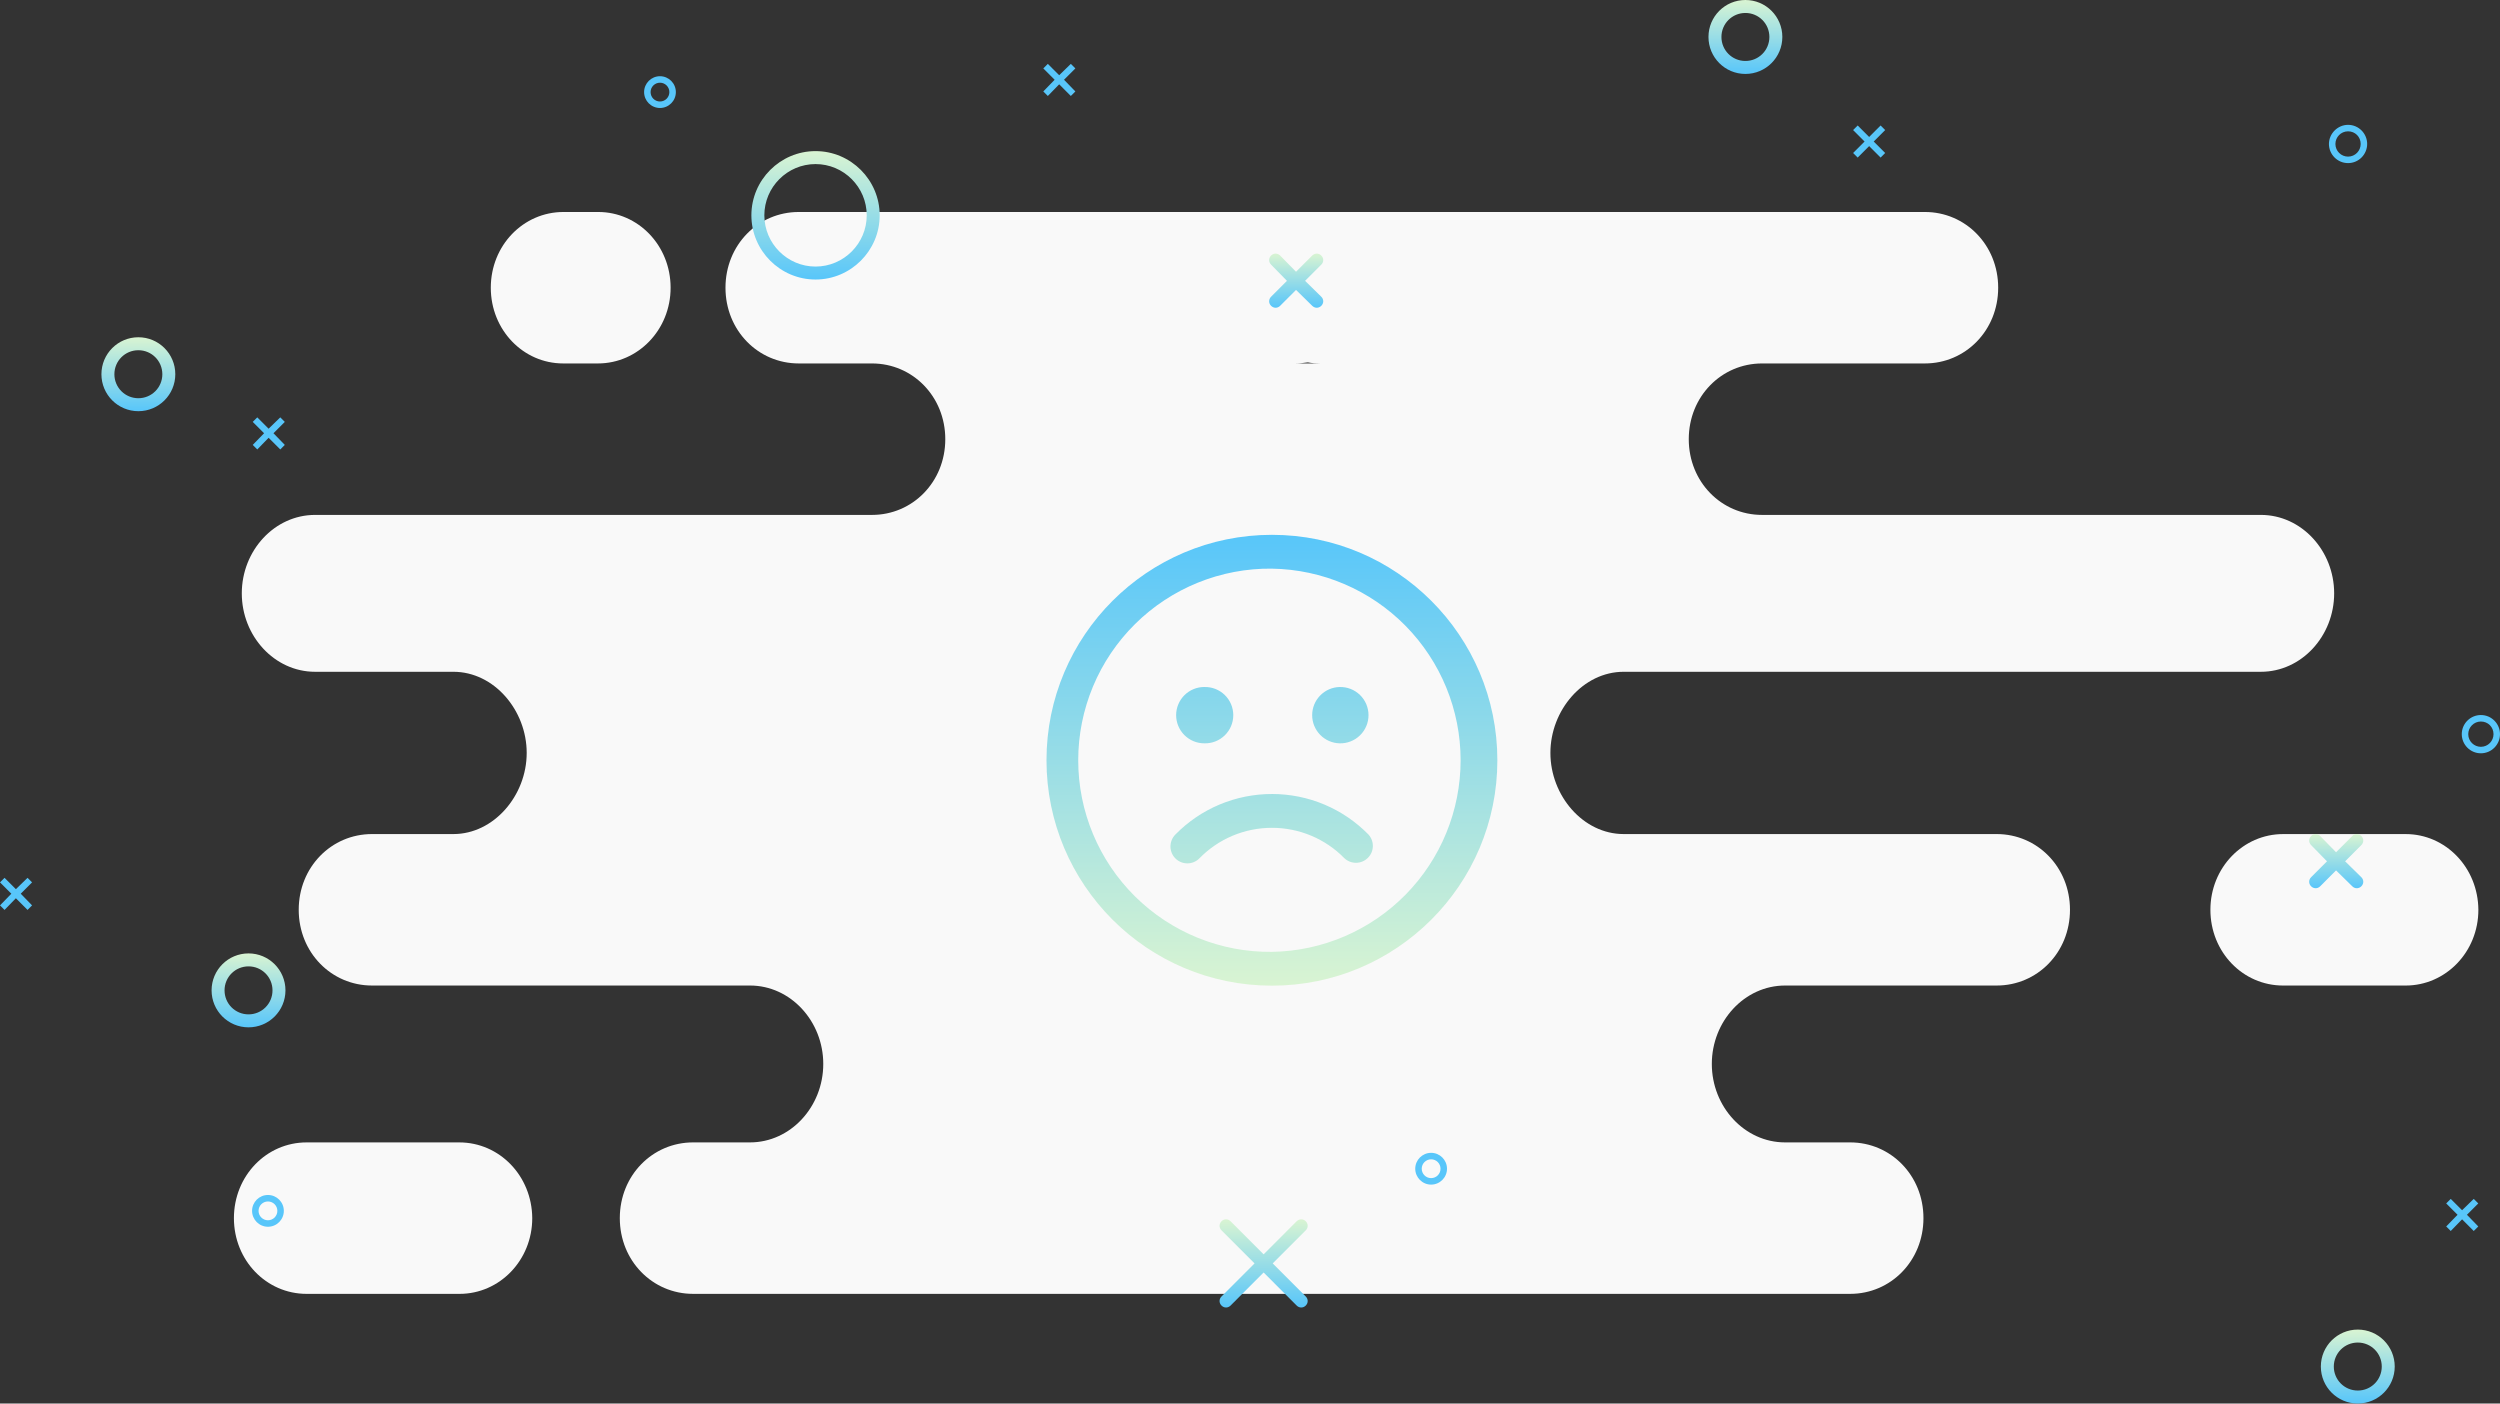 <svg width="342" height="192" viewBox="0 0 342 192" fill="none" xmlns="http://www.w3.org/2000/svg">
<rect x="0" y="0" width="342" height="192" fill="#333333" stroke="none"/>
<g clip-path="url(#clip0_509_5741)">
<g clip-path="url(#clip1_509_5741)">
<path d="M273.151 114.1H222.118C216.567 114.1 212.095 108.846 212.095 103C212.095 97.154 216.567 91.9 222.118 91.9H309.29C314.841 91.9 319.313 87.016 319.313 81.17C319.313 75.324 314.841 70.44 309.29 70.44H241.046C235.495 70.44 231.023 65.926 231.023 60.08C231.023 54.234 235.495 49.72 241.046 49.72H263.328C268.879 49.72 273.351 45.206 273.351 39.36C273.351 33.514 268.879 29 263.328 29H109.269C103.718 29 99.246 33.514 99.246 39.36C99.246 45.206 103.718 49.72 109.269 49.72H119.292C124.843 49.72 129.315 54.234 129.315 60.08C129.315 65.926 124.843 70.44 119.292 70.44H43.101C37.55 70.44 33.078 75.324 33.078 81.17C33.078 87.016 37.55 91.9 43.101 91.9H62.029C67.58 91.9 72.052 97.154 72.052 103C72.052 108.846 67.54 114.1 62.029 114.1H50.888C45.337 114.1 40.865 118.614 40.865 124.46C40.865 130.306 45.337 134.82 50.888 134.82H102.6C108.151 134.82 112.623 139.704 112.623 145.55C112.623 151.396 108.151 156.28 102.6 156.28H94.814C89.263 156.28 84.79 160.794 84.79 166.64C84.79 172.486 89.263 177 94.814 177H156.07H162.778H178.352H215.449H253.105C258.656 177 263.128 172.486 263.128 166.64C263.128 160.794 258.656 156.28 253.105 156.28H244.201C238.65 156.28 234.177 151.396 234.177 145.55C234.177 139.704 238.65 134.82 244.201 134.82H273.151C278.702 134.82 283.174 130.306 283.174 124.46C283.174 118.614 278.702 114.1 273.151 114.1ZM178.911 49.572C179.47 49.683 180.029 49.72 180.588 49.72H177.234C177.793 49.72 178.352 49.646 178.911 49.572Z" fill="#F9F9F9"/>
<path d="M329.098 114.102H312.326C306.855 114.102 302.383 118.69 302.383 124.462C302.383 130.234 306.815 134.822 312.326 134.822H329.098C334.568 134.822 339.041 130.234 339.041 124.462C339.001 118.69 334.568 114.102 329.098 114.102Z" fill="#F9F9F9"/>
<path d="M62.828 156.281H41.943C36.432 156.281 32 160.869 32 166.641C32 172.413 36.432 177.001 41.943 177.001H62.868C68.338 177.001 72.811 172.413 72.811 166.641C72.771 160.869 68.338 156.281 62.828 156.281Z" fill="#F9F9F9"/>
<path d="M77.044 49.72H81.796C87.266 49.72 91.739 45.132 91.739 39.36C91.739 33.588 87.306 29 81.836 29H77.084C71.573 29 67.141 33.588 67.141 39.36C67.141 45.132 71.573 49.72 77.044 49.72Z" fill="#F9F9F9"/>
</g>
<path d="M18.928 56.251C16.136 56.251 13.875 53.989 13.875 51.194C13.875 48.399 16.136 46.137 18.928 46.137C21.72 46.137 23.981 48.399 23.981 51.194C23.981 53.989 21.72 56.251 18.928 56.251ZM18.928 47.911C17.111 47.911 15.648 49.375 15.648 51.194C15.648 53.013 17.111 54.477 18.928 54.477C20.745 54.477 22.208 53.013 22.208 51.194C22.208 49.375 20.745 47.911 18.928 47.911Z" fill="url(#paint0_linear_509_5741)"/>
<path d="M322.545 192.001C319.753 192.001 317.492 189.739 317.492 186.944C317.492 184.149 319.753 181.887 322.545 181.887C325.337 181.887 327.598 184.149 327.598 186.944C327.598 189.739 325.337 192.001 322.545 192.001ZM322.545 183.661C320.728 183.661 319.265 185.125 319.265 186.944C319.265 188.763 320.728 190.227 322.545 190.227C324.362 190.227 325.825 188.763 325.825 186.944C325.825 185.125 324.362 183.661 322.545 183.661Z" fill="url(#paint1_linear_509_5741)"/>
<path d="M238.772 10.115C235.979 10.115 233.719 7.852 233.719 5.057C233.719 2.262 235.979 0 238.772 0C241.564 0 243.824 2.262 243.824 5.057C243.824 7.852 241.564 10.115 238.772 10.115ZM238.772 1.774C236.954 1.774 235.492 3.238 235.492 5.057C235.492 6.876 236.954 8.34 238.772 8.34C240.589 8.34 242.052 6.876 242.052 5.057C242.052 3.238 240.589 1.774 238.772 1.774Z" fill="url(#paint2_linear_509_5741)"/>
<path d="M111.565 38.239C106.734 38.239 102.789 34.291 102.789 29.456C102.789 24.62 106.734 20.672 111.565 20.672C116.396 20.672 120.341 24.62 120.341 29.456C120.341 34.291 116.396 38.239 111.565 38.239ZM111.565 22.446C107.709 22.446 104.562 25.596 104.562 29.456C104.562 33.315 107.709 36.465 111.565 36.465C115.421 36.465 118.568 33.315 118.568 29.456C118.568 25.596 115.421 22.446 111.565 22.446Z" fill="url(#paint3_linear_509_5741)"/>
<path d="M33.998 140.54C31.206 140.54 28.945 138.278 28.945 135.483C28.945 132.688 31.206 130.426 33.998 130.426C36.791 130.426 39.051 132.688 39.051 135.483C39.051 138.278 36.791 140.54 33.998 140.54ZM33.998 132.2C32.181 132.2 30.718 133.664 30.718 135.483C30.718 137.302 32.181 138.766 33.998 138.766C35.816 138.766 37.278 137.302 37.278 135.483C37.278 133.664 35.816 132.2 33.998 132.2Z" fill="url(#paint4_linear_509_5741)"/>
<path d="M174.105 172.834L178.626 168.309C178.981 167.954 178.981 167.422 178.626 167.067C178.271 166.712 177.74 166.712 177.385 167.067L172.864 171.592L168.343 167.067C167.988 166.712 167.456 166.712 167.102 167.067C166.747 167.422 166.747 167.954 167.102 168.309L171.623 172.834L167.102 177.359C166.747 177.714 166.747 178.246 167.102 178.601C167.279 178.779 167.501 178.867 167.722 178.867C167.944 178.867 168.166 178.779 168.343 178.601L172.864 174.076L177.385 178.601C177.562 178.779 177.784 178.867 178.005 178.867C178.227 178.867 178.449 178.779 178.626 178.601C178.981 178.246 178.981 177.714 178.626 177.359L174.105 172.834Z" fill="url(#paint5_linear_509_5741)"/>
<path d="M320.814 117.828L323.031 115.61C323.385 115.255 323.385 114.723 323.031 114.368C322.676 114.013 322.144 114.013 321.79 114.368L319.573 116.586L317.402 114.368C317.047 114.013 316.515 114.013 316.16 114.368C315.806 114.723 315.806 115.255 316.16 115.61L318.332 117.828L316.16 120.002C315.806 120.357 315.806 120.889 316.16 121.244C316.338 121.421 316.559 121.51 316.781 121.51C317.003 121.51 317.224 121.421 317.402 121.244L319.573 119.07L321.79 121.244C321.967 121.421 322.189 121.51 322.41 121.51C322.632 121.51 322.853 121.421 323.031 121.244C323.385 120.889 323.385 120.357 323.031 120.002L320.814 117.828Z" fill="url(#paint6_linear_509_5741)"/>
<path d="M178.537 38.418L180.753 36.2C181.108 35.845 181.108 35.312 180.753 34.958C180.399 34.603 179.867 34.603 179.512 34.958L177.296 37.176L175.124 34.958C174.77 34.603 174.238 34.603 173.883 34.958C173.529 35.312 173.529 35.845 173.883 36.2L176.055 38.418L173.883 40.592C173.529 40.947 173.529 41.479 173.883 41.834C174.06 42.011 174.282 42.1 174.504 42.1C174.725 42.1 174.947 42.011 175.124 41.834L177.296 39.66L179.512 41.834C179.689 42.011 179.911 42.1 180.133 42.1C180.354 42.1 180.576 42.011 180.753 41.834C181.108 41.479 181.108 40.947 180.753 40.592L178.537 38.418Z" fill="url(#paint7_linear_509_5741)"/>
<path d="M321.213 22.313C319.75 22.313 318.598 21.115 318.598 19.695C318.598 18.276 319.794 17.078 321.213 17.078C322.675 17.078 323.828 18.276 323.828 19.695C323.828 21.115 322.675 22.313 321.213 22.313ZM321.213 17.965C320.238 17.965 319.484 18.764 319.484 19.695C319.484 20.672 320.282 21.426 321.213 21.426C322.188 21.426 322.941 20.627 322.941 19.695C322.941 18.72 322.188 17.965 321.213 17.965Z" fill="#58C6FA"/>
<path d="M339.385 103.051C337.922 103.051 336.77 101.853 336.77 100.434C336.77 98.97 337.966 97.816 339.385 97.816C340.847 97.816 342 99.014 342 100.434C342 101.853 340.847 103.051 339.385 103.051ZM339.385 98.704C338.41 98.704 337.656 99.502 337.656 100.434C337.656 101.41 338.454 102.164 339.385 102.164C340.36 102.164 341.113 101.365 341.113 100.434C341.113 99.458 340.36 98.704 339.385 98.704Z" fill="#58C6FA"/>
<path d="M195.777 162.055C194.581 162.055 193.605 161.079 193.605 159.881C193.605 158.683 194.581 157.707 195.777 157.707C196.974 157.707 197.949 158.683 197.949 159.881C197.949 161.079 196.974 162.055 195.777 162.055ZM195.777 158.594C195.068 158.594 194.492 159.171 194.492 159.881C194.492 160.591 195.068 161.167 195.777 161.167C196.486 161.167 197.063 160.591 197.063 159.881C197.063 159.171 196.486 158.594 195.777 158.594Z" fill="#58C6FA"/>
<path d="M90.285 14.773C89.088 14.773 88.113 13.797 88.113 12.6C88.113 11.402 89.088 10.426 90.285 10.426C91.482 10.426 92.457 11.402 92.457 12.6C92.457 13.797 91.482 14.773 90.285 14.773ZM90.285 11.313C89.576 11.313 89 11.89 89 12.6C89 13.309 89.576 13.886 90.285 13.886C90.994 13.886 91.57 13.309 91.57 12.6C91.57 11.89 90.994 11.313 90.285 11.313Z" fill="#58C6FA"/>
<path d="M36.656 167.82C35.459 167.82 34.484 166.844 34.484 165.646C34.484 164.449 35.459 163.473 36.656 163.473C37.853 163.473 38.828 164.449 38.828 165.646C38.828 166.844 37.853 167.82 36.656 167.82ZM36.656 164.36C35.947 164.36 35.371 164.937 35.371 165.646C35.371 166.356 35.947 166.933 36.656 166.933C37.365 166.933 37.942 166.356 37.942 165.646C37.942 164.937 37.365 164.36 36.656 164.36Z" fill="#58C6FA"/>
<path d="M147.111 9.359L146.49 8.738L144.895 10.291L143.343 8.738L142.723 9.359L144.274 10.912L142.723 12.509L143.343 13.13L144.895 11.533L146.49 13.13L147.111 12.509L145.559 10.912L147.111 9.359Z" fill="#58C6FA"/>
<path d="M339.029 164.629L338.408 164.008L336.812 165.56L335.261 164.008L334.641 164.629L336.192 166.182L334.641 167.779L335.261 168.4L336.812 166.803L338.408 168.4L339.029 167.779L337.477 166.182L339.029 164.629Z" fill="#58C6FA"/>
<path d="M257.265 17.166L253.504 20.93L254.131 21.557L257.892 17.793L257.265 17.166Z" fill="#58C6FA"/>
<path d="M254.131 17.166L253.504 17.793L257.265 21.557L257.892 20.93L254.131 17.166Z" fill="#58C6FA"/>
<path d="M4.388 120.707L3.768 120.086L2.172 121.639L0.621 120.086L0 120.707L1.551 122.26L0 123.857L0.621 124.478L2.172 122.881L3.768 124.478L4.388 123.857L2.837 122.26L4.388 120.707Z" fill="#58C6FA"/>
<path d="M38.962 57.715L38.342 57.094L36.746 58.646L35.195 57.094L34.574 57.715L36.126 59.267L34.574 60.864L35.195 61.486L36.746 59.889L38.342 61.486L38.962 60.864L37.411 59.267L38.962 57.715Z" fill="#58C6FA"/>
<path d="M174 73.164C191.032 73.164 204.839 86.971 204.839 104.004C204.839 121.033 191.032 134.84 174 134.84C156.967 134.84 143.16 121.033 143.16 104.004C143.16 86.971 156.967 73.164 174 73.164ZM174 77.789C170.533 77.751 167.094 78.402 163.881 79.702C160.668 81.003 157.744 82.927 155.28 85.365C152.815 87.803 150.859 90.706 149.524 93.904C148.188 97.103 147.501 100.536 147.501 104.002C147.501 107.468 148.188 110.901 149.524 114.1C150.859 117.298 152.815 120.201 155.28 122.639C157.744 125.077 160.668 127.001 163.881 128.302C167.094 129.602 170.533 130.253 174 130.215C180.882 130.109 187.446 127.301 192.276 122.397C197.105 117.493 199.812 110.886 199.812 104.004C199.812 97.121 197.105 90.514 192.276 85.61C187.446 80.706 180.882 77.898 174 77.792V77.789ZM174 108.619C179.029 108.619 183.743 110.639 187.199 114.157C187.605 114.599 187.822 115.181 187.806 115.781C187.791 116.38 187.542 116.95 187.114 117.37C186.686 117.79 186.112 118.028 185.512 118.032C184.913 118.037 184.335 117.808 183.9 117.394C182.61 116.078 181.069 115.033 179.369 114.321C177.668 113.609 175.843 113.244 174 113.247C172.152 113.245 170.323 113.612 168.62 114.328C166.917 115.044 165.374 116.094 164.084 117.416C163.871 117.633 163.618 117.806 163.338 117.925C163.059 118.044 162.759 118.107 162.455 118.111C162.151 118.114 161.85 118.057 161.568 117.944C161.286 117.83 161.029 117.663 160.812 117.45C160.595 117.237 160.422 116.984 160.303 116.705C160.184 116.425 160.121 116.125 160.118 115.821C160.115 115.518 160.171 115.216 160.285 114.934C160.398 114.652 160.566 114.396 160.778 114.179C162.5 112.417 164.556 111.018 166.827 110.064C169.098 109.109 171.537 108.619 174 108.622V108.619ZM164.75 93.983C165.265 93.968 165.778 94.057 166.258 94.244C166.738 94.431 167.176 94.713 167.545 95.072C167.915 95.431 168.208 95.861 168.409 96.335C168.609 96.81 168.713 97.32 168.713 97.835C168.713 98.351 168.609 98.861 168.409 99.335C168.208 99.81 167.915 100.24 167.545 100.599C167.176 100.958 166.738 101.24 166.258 101.427C165.778 101.614 165.265 101.703 164.75 101.688C163.727 101.688 162.747 101.282 162.024 100.559C161.302 99.836 160.895 98.856 160.895 97.834C160.895 96.812 161.302 95.831 162.024 95.109C162.747 94.386 163.727 93.98 164.75 93.98V93.983ZM183.25 93.983C183.765 93.968 184.278 94.057 184.758 94.244C185.238 94.431 185.676 94.713 186.045 95.072C186.415 95.431 186.708 95.861 186.909 96.335C187.109 96.81 187.213 97.32 187.213 97.835C187.213 98.351 187.109 98.861 186.909 99.335C186.708 99.81 186.415 100.24 186.045 100.599C185.676 100.958 185.238 101.24 184.758 101.427C184.278 101.614 183.765 101.703 183.25 101.688C182.247 101.66 181.294 101.241 180.595 100.522C179.896 99.802 179.504 98.839 179.504 97.835C179.504 96.832 179.896 95.868 180.595 95.149C181.294 94.429 182.247 94.011 183.25 93.983Z" fill="url(#paint8_linear_509_5741)"/>
</g>
<defs>
<linearGradient id="paint0_linear_509_5741" x1="18.928" y1="46.137" x2="18.928" y2="56.251" gradientUnits="userSpaceOnUse">
<stop stop-color="#D9F4D2"/>
<stop offset="1" stop-color="#58C6FA"/>
</linearGradient>
<linearGradient id="paint1_linear_509_5741" x1="322.545" y1="181.887" x2="322.545" y2="192.001" gradientUnits="userSpaceOnUse">
<stop stop-color="#D9F4D2"/>
<stop offset="1" stop-color="#58C6FA"/>
</linearGradient>
<linearGradient id="paint2_linear_509_5741" x1="238.772" y1="0" x2="238.772" y2="10.115" gradientUnits="userSpaceOnUse">
<stop stop-color="#D9F4D2"/>
<stop offset="1" stop-color="#58C6FA"/>
</linearGradient>
<linearGradient id="paint3_linear_509_5741" x1="111.565" y1="20.672" x2="111.565" y2="38.239" gradientUnits="userSpaceOnUse">
<stop stop-color="#D9F4D2"/>
<stop offset="1" stop-color="#58C6FA"/>
</linearGradient>
<linearGradient id="paint4_linear_509_5741" x1="33.998" y1="130.426" x2="33.998" y2="140.54" gradientUnits="userSpaceOnUse">
<stop stop-color="#D9F4D2"/>
<stop offset="1" stop-color="#58C6FA"/>
</linearGradient>
<linearGradient id="paint5_linear_509_5741" x1="172.864" y1="166.801" x2="172.864" y2="178.867" gradientUnits="userSpaceOnUse">
<stop stop-color="#D9F4D2"/>
<stop offset="1" stop-color="#58C6FA"/>
</linearGradient>
<linearGradient id="paint6_linear_509_5741" x1="319.596" y1="114.102" x2="319.596" y2="121.51" gradientUnits="userSpaceOnUse">
<stop stop-color="#D9F4D2"/>
<stop offset="1" stop-color="#58C6FA"/>
</linearGradient>
<linearGradient id="paint7_linear_509_5741" x1="177.318" y1="34.691" x2="177.318" y2="42.1" gradientUnits="userSpaceOnUse">
<stop stop-color="#D9F4D2"/>
<stop offset="1" stop-color="#58C6FA"/>
</linearGradient>
<linearGradient id="paint8_linear_509_5741" x1="174" y1="73.164" x2="174" y2="134.84" gradientUnits="userSpaceOnUse">
<stop stop-color="#58C6FA"/>
<stop offset="1" stop-color="#D9F4D2"/>
</linearGradient>
<clipPath id="clip0_509_5741">
<rect width="342" height="192" fill="white"/>
</clipPath>
<clipPath id="clip1_509_5741">
<rect width="307" height="148" fill="white" transform="translate(32 29)"/>
</clipPath>
</defs>
</svg>
